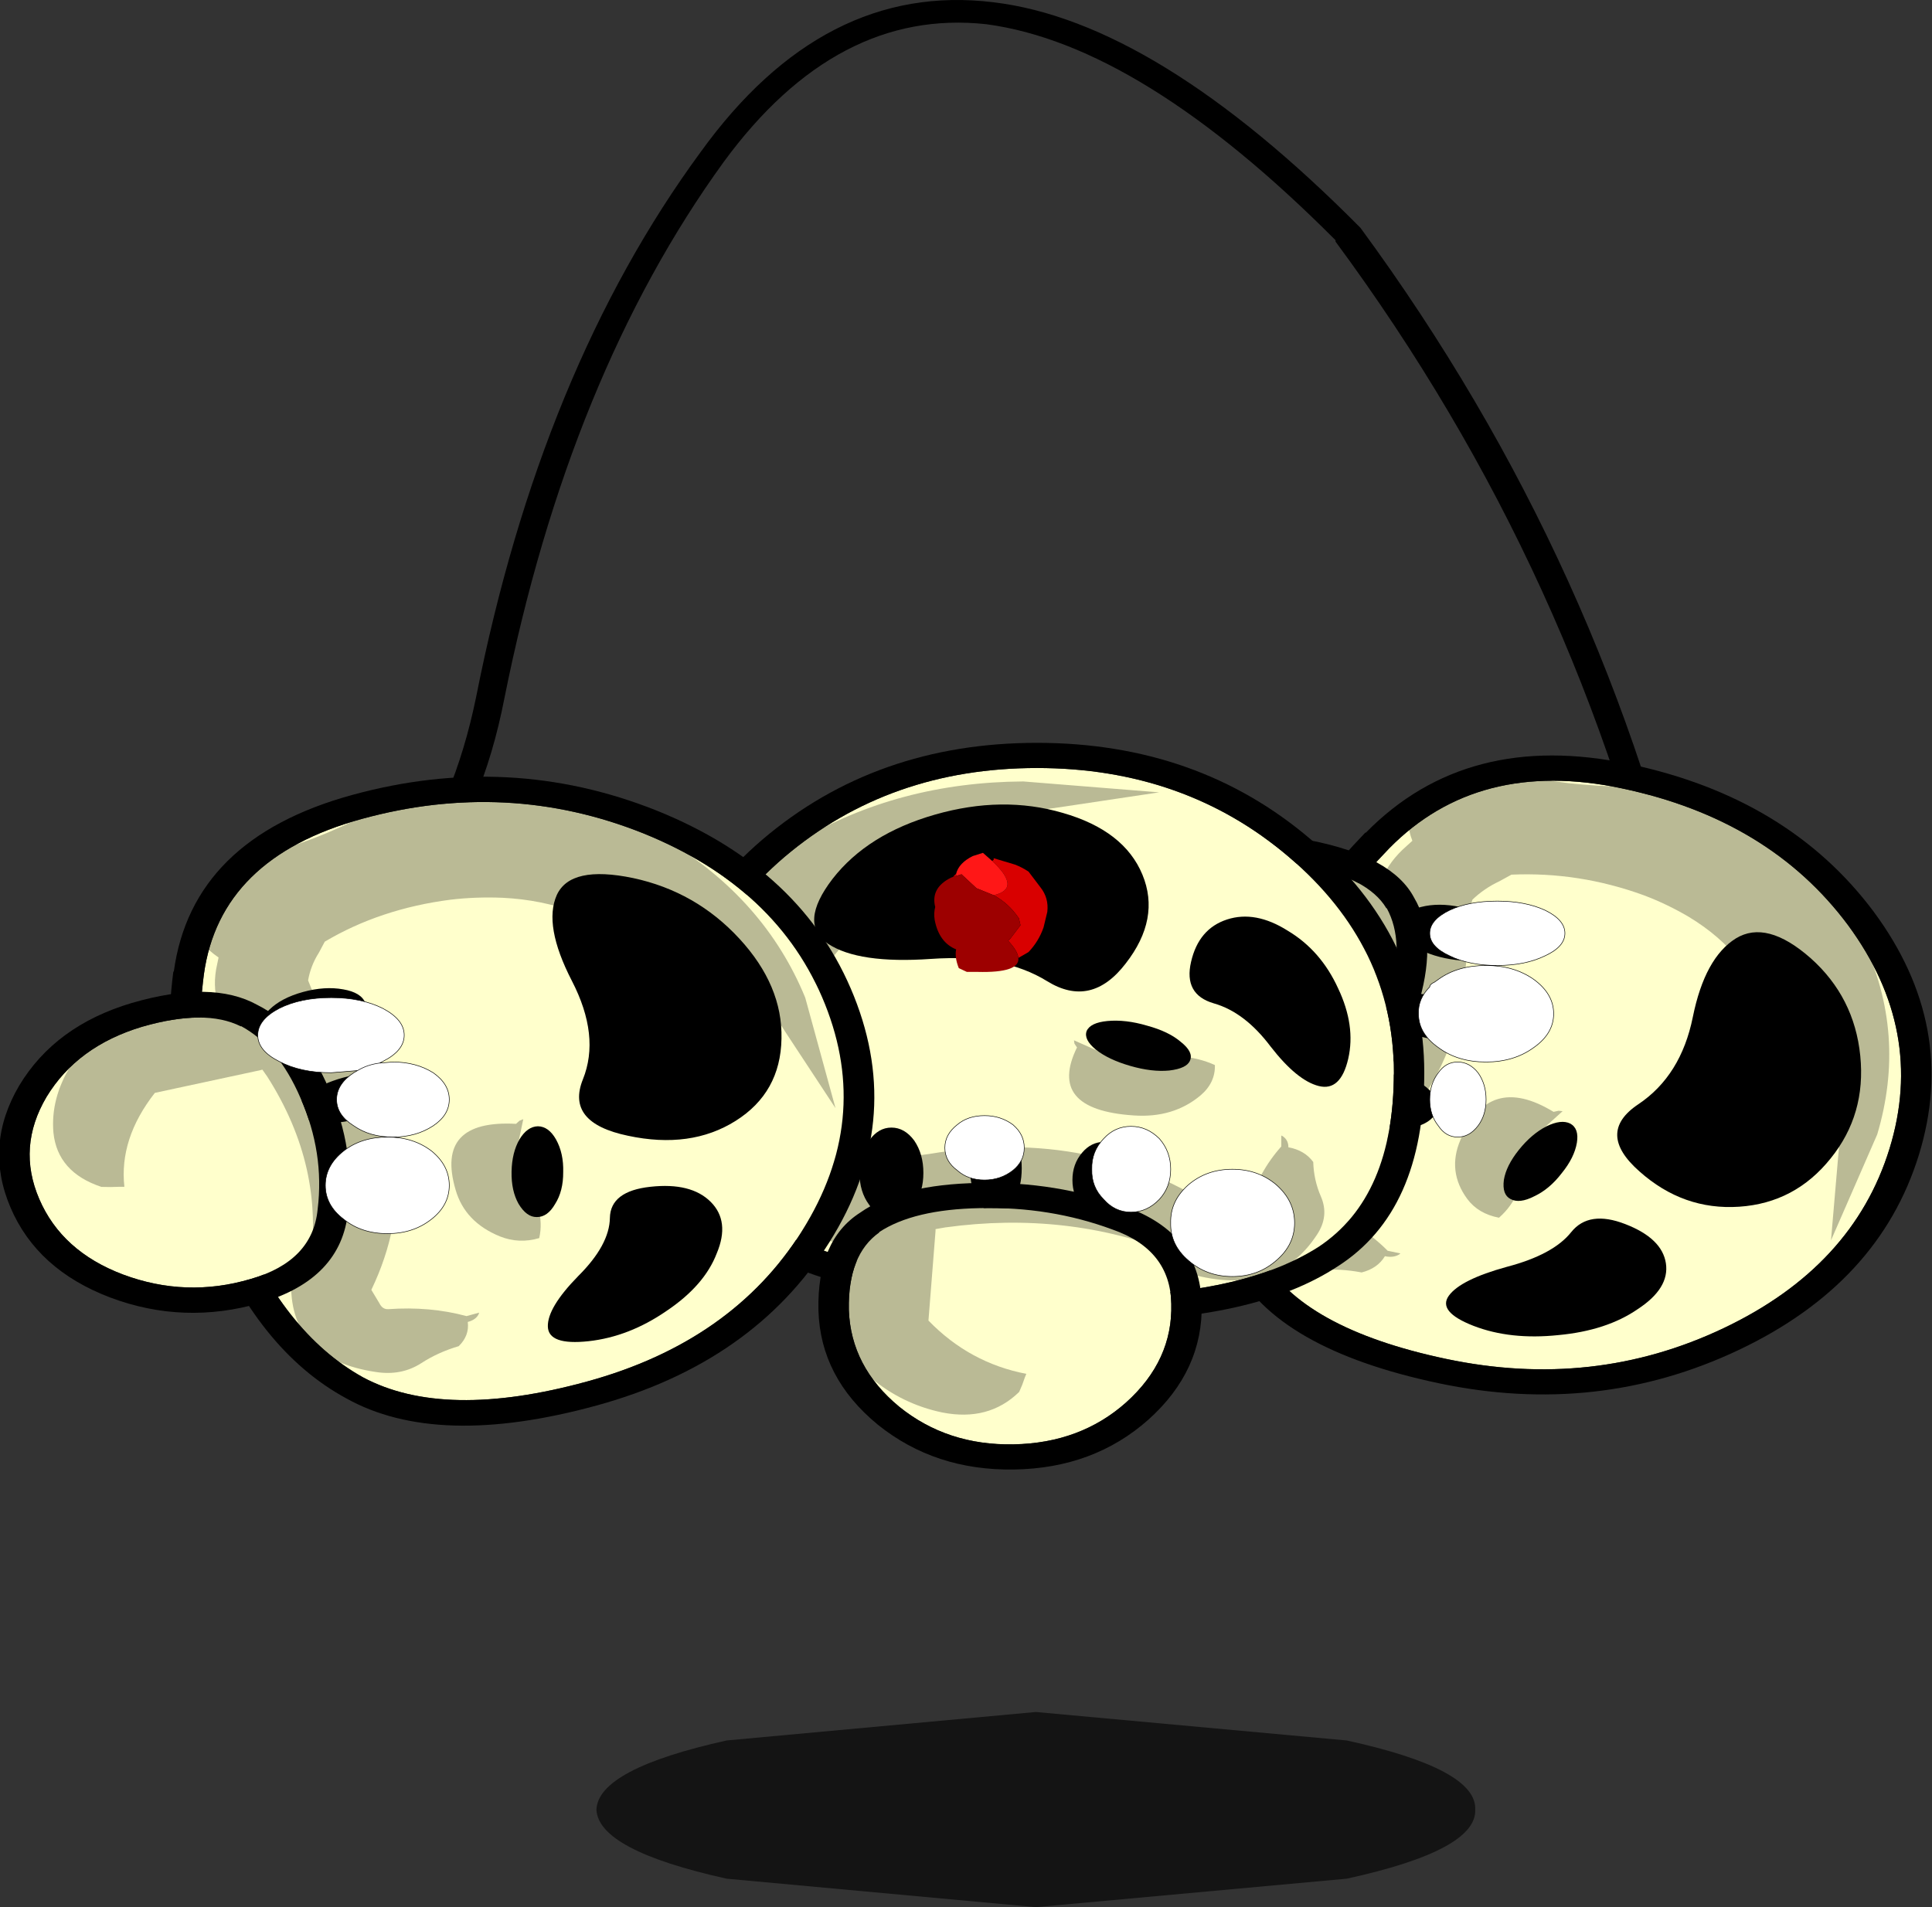 <svg viewBox="0 0 180.1 177.81" xmlns="http://www.w3.org/2000/svg" xmlns:xlink="http://www.w3.org/1999/xlink"><rect x="0" y="0" width="180.1" height="177.81" fill="#333333" stroke="none"/><g transform="translate(-174.32 -74.987)"><use transform="translate(262.95 155)" width="33.1" height="39" xlink:href="#a"/><use transform="matrix(-3.099 0 0 2.565 362.19 74.938)" width="63.75" height="55.65" xlink:href="#b"/><use transform="matrix(-3.238 0 0 3.791 311.84 234.6)" width="25.3" height="4.8" xlink:href="#c"/><use transform="translate(198.35 154.5)" width="121.85" height="39.5" xlink:href="#d"/></g><defs><g id="a"><path d="M294.35 185.45q1.7 1.5 1.7 3.55t-1.7 3.5q-1.7 1.5-4.1 1.5t-4.1-1.5q-1.7-1.45-1.65-3.5-.05-2.05 1.65-3.55 1.7-1.45 4.1-1.45t4.1 1.45" fill="#fff" fill-rule="evenodd" transform="translate(-262.95 -155)"/><path d="m267.95 155 2 .6 1.25.65 1.1 1.45q.8 1 .65 2.3l-.35 1.45q-.45 1.3-1.4 2.3-4.65 2.95-7.75-1.5-.85-1.85-.3-3.8.45-1.35 1.55-2.2l3.25-1.1V155" fill="#d90000" fill-rule="evenodd" transform="translate(-262.95 -155)"/><path d="M31.4 30.45Q29.7 29 27.3 29t-4.1 1.45q-1.7 1.5-1.65 3.55-.05 2.05 1.65 3.5 1.7 1.5 4.1 1.5t4.1-1.5q1.7-1.45 1.7-3.5t-1.7-3.55z" fill="none" stroke="#000" stroke-linecap="round" stroke-linejoin="round" stroke-width=".05"/></g><g id="b" transform="translate(31.85 24.9)"><use transform="translate(-22.45 -24.9)" width="42.95" height="40.3" xlink:href="#e"/><use transform="scale(-.304) rotate(75.685 102.91 8.58)" width="76.4" height="86.6" xlink:href="#f"/><use transform="translate(-14.07 2.12) scale(.305)" width="76.4" height="86.6" xlink:href="#f"/><use transform="rotate(-71.684 15.23 11.621) scale(.306)" width="76.4" height="86.6" xlink:href="#f"/></g><g id="f" fill-rule="evenodd"><path d="M35.2-4q0 14.7-12.65 20.55Q9.2 22.6-5.65 22.6q-14.6 0-22.15-5.85Q-35.2 10.8-35.2-4q0-15.05 10.35-25.7Q-14.55-40.3 0-40.3t24.9 10.6Q35.2-19.05 35.2-4" fill="#ffc" transform="translate(38.2 43.3)"/><path d="M35.2-4q0-15.05-10.3-25.7Q14.55-40.3 0-40.3t-24.85 10.6Q-35.2-19.05-35.2-4q0 14.8 7.4 20.75 7.55 5.85 22.15 5.85 14.85 0 28.2-6.05Q35.2 10.7 35.2-4M0-43.3q15.85 0 27.05 11.5Q38.2-20.25 38.2-4q0 16.6-14.4 23.25v.05Q9.9 25.6-5.65 25.6q-15.8 0-24-6.5Q-38.2 12.5-38.2-4q0-16.25 11.2-27.8 11.15-11.5 27-11.5" transform="translate(38.2 43.3)"/><path d="M-29.7-14.05q1.7-4.5 4.95-6.85 3.2-2.45 6-1.35t3.55 5.05q.75 3.9-2.25 4.95-3.05 1.05-5.6 5.15-2.6 4.05-4.75 4.7t-2.9-3.25q-.75-3.95 1-8.4M20.15-27.1q3.4 5.35.45 7.75-3 2.4-10.15 1.8-7.1-.6-11.45 2.65T-8.75-17q-3.45-5.35-1.65-10.6t7.85-7.35q5.95-2.1 12.6.2t10.1 7.65M-6.65 13.35q-1.3 0-2.25-1.35-.9-1.3-.9-3.2t.9-3.25q.95-1.3 2.25-1.3t2.2 1.3q.95 1.35.95 3.25t-.95 3.2q-.9 1.35-2.2 1.35M5.85 3.55q.75 1.6.75 3.85t-.75 3.8q-.75 1.6-1.8 1.6t-1.8-1.6Q1.5 9.65 1.5 7.4t.75-3.85Q3 2 4.05 2t1.8 1.55M14.35 13.35q-1.3 0-2.25-1.6-.9-1.55-.9-3.8t.9-3.85q.95-1.55 2.25-1.55t2.2 1.55q.95 1.6.95 3.85t-.95 3.8q-.9 1.6-2.2 1.6" transform="translate(38.2 43.3)"/><path d="M5.65 12.15q6.5.15 9.9 2.85v.05q3.1 2.65 3 9.2v.05q-.2 6.75-4.95 11.5-4.75 4.65-11.3 4.5-6.6-.15-11.1-5-4.6-5-4.45-11.75.1-6.45 5.8-8.85 6.15-2.75 13.05-2.55h.05" fill="#ffc" transform="translate(38.2 43.3)"/><path d="M21.55 24.35q-.2 8-5.85 13.6-5.65 5.5-13.45 5.35-7.85-.15-13.25-5.95-5.4-5.85-5.25-13.85.2-8.4 7.6-11.55 6.75-3 14.35-2.8 7.75.15 11.75 3.55 4.25 3.3 4.1 11.65m-15.9-12.2H5.6q-6.9-.2-13.05 2.55-5.7 2.4-5.8 8.85-.15 6.75 4.45 11.75 4.5 4.85 11.1 5 6.55.15 11.3-4.5 4.75-4.75 4.95-11.5v-.05q.1-6.55-3-9.2V15q-3.4-2.7-9.9-2.85M-5.8-6.75q-1.25 1.2-3.4 1.95t-3.85.55q-1.75-.25-2.05-1.2-.35-1 .9-2.2Q-13-8.9-10.85-9.6q2.1-.75 3.9-.55 1.7.2 2.05 1.2.3 1-.9 2.2" transform="translate(38.2 43.3)"/><path d="M30.45-25.1 33.4-21q4.45 7.2 2.65 14.35Q34.2.45 34.3 5.05q.05 4.55-2.95 8.35-3.05 3.85-7.35 1.15l-.75.4q-2.15 1.2-4.45 1.4 1.25 2.1 1.5 5.15.55 6.4-3.9 10.85-3.1 3.15-7.05 4.15-4.6 1.1-7.6-2.45l-.3-.85-.25-.85-.15-.45q5.6-1.3 9.65-6.35l-.7-10.7v-.2l-.95-.2q-12-2-22.65 3.1.3 1.85-1.55 2.45-8.4 2.8-12.45-4.65-1.25-2.25-.4-4.6.7-1.95.75-4.1.85-1.4 2.45-1.75 0-.9.6-1.35l.1-.05v1.3q2.25 3.05 3.2 7.05.15.55.95.6l1.75.25q12.35-10.35 28.85-7l5.15.85 1.75.5h1.1q1.6-.8 2.8-2.05l1.05-.95q2-6.4.85-13.3-.45-2.5-1.4-4.95Q19.1-21.35 12-24.95q-2-1-1.7-3.25l-4.1-.55-.05-.15 4.55-.3q.4-.8 1.25-1Q5.5-34.4-2.1-35.6l-9.95-1.8 13.4-1.3q12.35.1 22.1 7.1 3.95 2.85 7 6.5m-48 20.2q3.15-1.75 7.65-.65 1.8.45 3.45-.8l2.8-1.5-.05.4-.25.45q3 7.4-5.55 8.1-3.95.35-6.65-2.4-1.45-1.5-1.4-3.6" fill-opacity=".271" transform="translate(38.2 43.3)"/></g><g id="d"><path d="m207.65 174.8-2.45.2q-2.85 0-4.85-1.05-2-1-2-2.45t2-2.5q2-1 4.85-1 2.8 0 4.8 1 2 1.05 2 2.5t-2 2.45l-.3.15q-1.15.15-2.05.7.9-.55 2.05-.7l1.25-.1q2.15 0 3.75 1 1.5 1.05 1.5 2.5t-1.5 2.45q-1.6 1.05-3.75 1.05t-3.65-1.05q-1.6-1-1.6-2.45t1.6-2.5l.35-.2m6.9 7.5q1.65 1.35 1.65 3.2t-1.65 3.15q-1.7 1.35-4.1 1.35-2.45 0-4.1-1.35-1.7-1.3-1.7-3.15t1.7-3.2q1.65-1.3 4.1-1.3 2.4 0 4.1 1.3m51.55-3.3q1.5 0 2.65.85 1.05.9 1.05 2.15t-1.05 2.1q-1.15.9-2.65.9-1.55 0-2.55-.9-1.15-.85-1.15-2.1t1.15-2.15q1-.85 2.55-.85m11.1 2.15q1.05-1.15 2.55-1.15t2.65 1.15q1.05 1.2 1.05 2.85t-1.05 2.8q-1.15 1.2-2.65 1.2t-2.55-1.2q-1.15-1.15-1.1-2.8-.05-1.65 1.1-2.85m34.9-6.15q.75 1.05.75 2.5t-.75 2.45q-.8 1.05-1.9 1.05t-1.8-1.05q-.8-1-.8-2.45t.8-2.5q.7-1 1.8-1t1.9 1M295 189q0 2.05-1.7 3.5-1.7 1.5-4.1 1.5t-4.1-1.5q-1.7-1.45-1.65-3.5-.05-2.05 1.65-3.55 1.7-1.45 4.1-1.45t4.1 1.45q1.7 1.5 1.7 3.55m13.4-22.7q1.8-1.3 4.45-1.3 2.6 0 4.45 1.3 1.85 1.35 1.85 3.2t-1.85 3.15q-1.85 1.35-4.45 1.35-2.65 0-4.45-1.35-1.85-1.3-1.85-3.15-.05-1.4 1.05-2.5 0-.25.45-.45l.35-.25m5.5-7.3q2.6 0 4.45.85 1.85.9 1.85 2.15t-1.85 2.1q-1.85.9-4.45.9-2.65 0-4.45-.9-1.85-.85-1.85-2.1t1.85-2.15q1.8-.85 4.45-.85" fill="#fff" fill-rule="evenodd" transform="translate(-198.35 -154.5)"/><path d="m266.8 155.25.15-.1V155l2 .6q.65.25 1.25.65l1.1 1.45q.8 1 .65 2.3l-.35 1.45q-.45 1.3-1.4 2.3-.5.3-.95.55-.05-.65-.95-1.6l.2-.2.95-1.25-.15-.65q-.95-1.4-2.35-2.15 2.65-.6-.15-3.2m-3.65 1.5.3-.3v.2l-.3.1" fill="#d90000" fill-rule="evenodd" transform="translate(-198.35 -154.5)"/><path d="M263.45 156.45q.25-1 1.55-1.65l.95-.3.85.75q2.8 2.6.15 3.2l-1.6-.65-1.4-1.3-.5.15v-.2" fill="#ff1717" fill-rule="evenodd" transform="translate(-198.35 -154.5)"/><path d="M269.25 164.3q.15 1.4-3.8 1.3h-1l-.75-.35q-.4-1-.25-1.75-1.6-.65-2-2.75-.1-.65.05-1.2-.45-1.8 1.5-2.75l.45-.15.5-.15 1.4 1.3 1.6.65q1.4.75 2.35 2.15l.15.65-.95 1.25-.2.2q.9.95.95 1.6" fill="#9d0000" fill-rule="evenodd" transform="translate(-198.35 -154.5)"/><path d="m11.35 19.6.3-.15q2-1 2-2.45t-2-2.5q-2-1-4.8-1-2.85 0-4.85 1-2 1.05-2 2.5t2 2.45q2 1.05 4.85 1.05l2.45-.2q.9-.55 2.05-.7l1.25-.1q2.15 0 3.75 1 1.5 1.05 1.5 2.5t-1.5 2.45q-1.6 1.05-3.75 1.05t-3.65-1.05q-1.6-1-1.6-2.45t1.6-2.5l.35-.2m6.9 7.5q-1.7-1.3-4.1-1.3-2.45 0-4.1 1.3-1.7 1.35-1.7 3.2T8 34.15q1.65 1.35 4.1 1.35 2.4 0 4.1-1.35 1.65-1.3 1.65-3.15t-1.65-3.2m62.65-1.15q-1.15 1.2-1.1 2.85-.05 1.65 1.1 2.8 1.05 1.2 2.55 1.2t2.65-1.2q1.05-1.15 1.05-2.8t-1.05-2.85Q82.9 25.5 81.4 25.5t-2.55 1.15m-11.1-2.15q-1.55 0-2.55.85-1.15.9-1.15 2.15t1.15 2.1q1 .9 2.55.9 1.5 0 2.65-.9 1.05-.85 1.05-2.1t-1.05-2.15q-1.15-.85-2.65-.85m47.8-20q-2.65 0-4.45.85-1.85.9-1.85 2.15t1.85 2.1q1.8.9 4.45.9 2.6 0 4.45-.9 1.85-.85 1.85-2.1T120 5.35q-1.85-.85-4.45-.85m-5.5 7.3-.35.25q-.45.2-.45.45-1.1 1.1-1.05 2.5 0 1.85 1.85 3.15 1.8 1.35 4.45 1.35 2.6 0 4.45-1.35 1.85-1.3 1.85-3.15t-1.85-3.2q-1.85-1.3-4.45-1.3-2.65 0-4.45 1.3m-13.4 22.7q0-2.05-1.7-3.55-1.7-1.45-4.1-1.45t-4.1 1.45q-1.7 1.5-1.65 3.55-.05 2.05 1.65 3.5 1.7 1.5 4.1 1.5t4.1-1.5q1.7-1.45 1.7-3.5m17.1-14q-.8-1-1.9-1t-1.8 1q-.8 1.05-.8 2.5t.8 2.45q.7 1.05 1.8 1.05t1.9-1.05q.75-1 .75-2.45t-.75-2.5" fill="none" stroke="#000" stroke-linecap="round" stroke-linejoin="round" stroke-width=".05"/></g><path d="M-12.15-16.6Q-6-24.1-1.1-24.8q5.1-.75 8.8 5.45 4.8 7.9 6.75 19.8Q15.1 4.3 16.7 7q1.65 2.7 3.7 4.45l.1.25v.25l-.25.15q-11.5 3.5-19.5-.5-7.6-3.8-14.1.5-5.1 3.35-7.05 3.3h-.05l-.95-.25-.4-.35q-1.05-1.4-.45-4.5 2.65-14.65 10.1-26.9m.75.45v.05Q-18.8-4-21.45 10.5q-.45 2.7.4 3.9l.05.1h.05l.5.15q1.75-.05 6.6-3.15 6.9-4.6 14.95-.6 7.5 3.75 18.25.65-1.9-1.75-3.4-4.25-1.7-2.75-2.35-6.8Q11.65-11.25 7-19q-3.4-5.6-7.9-5-4.65.75-10.5 7.85" fill-rule="evenodd" transform="translate(22.45 24.9)" id="e"/><path d="M25.35 2.4q-.05 1-3.75 1.7l-8.9.7-8.95-.7Q0 3.4.05 2.4 0 1.4 3.75.7L12.7 0l8.9.7q3.7.7 3.75 1.7" fill-opacity=".6" fill-rule="evenodd" transform="translate(-.05)" id="g"/><use width="25.3" height="4.8" xlink:href="#g" id="c"/></defs></svg>